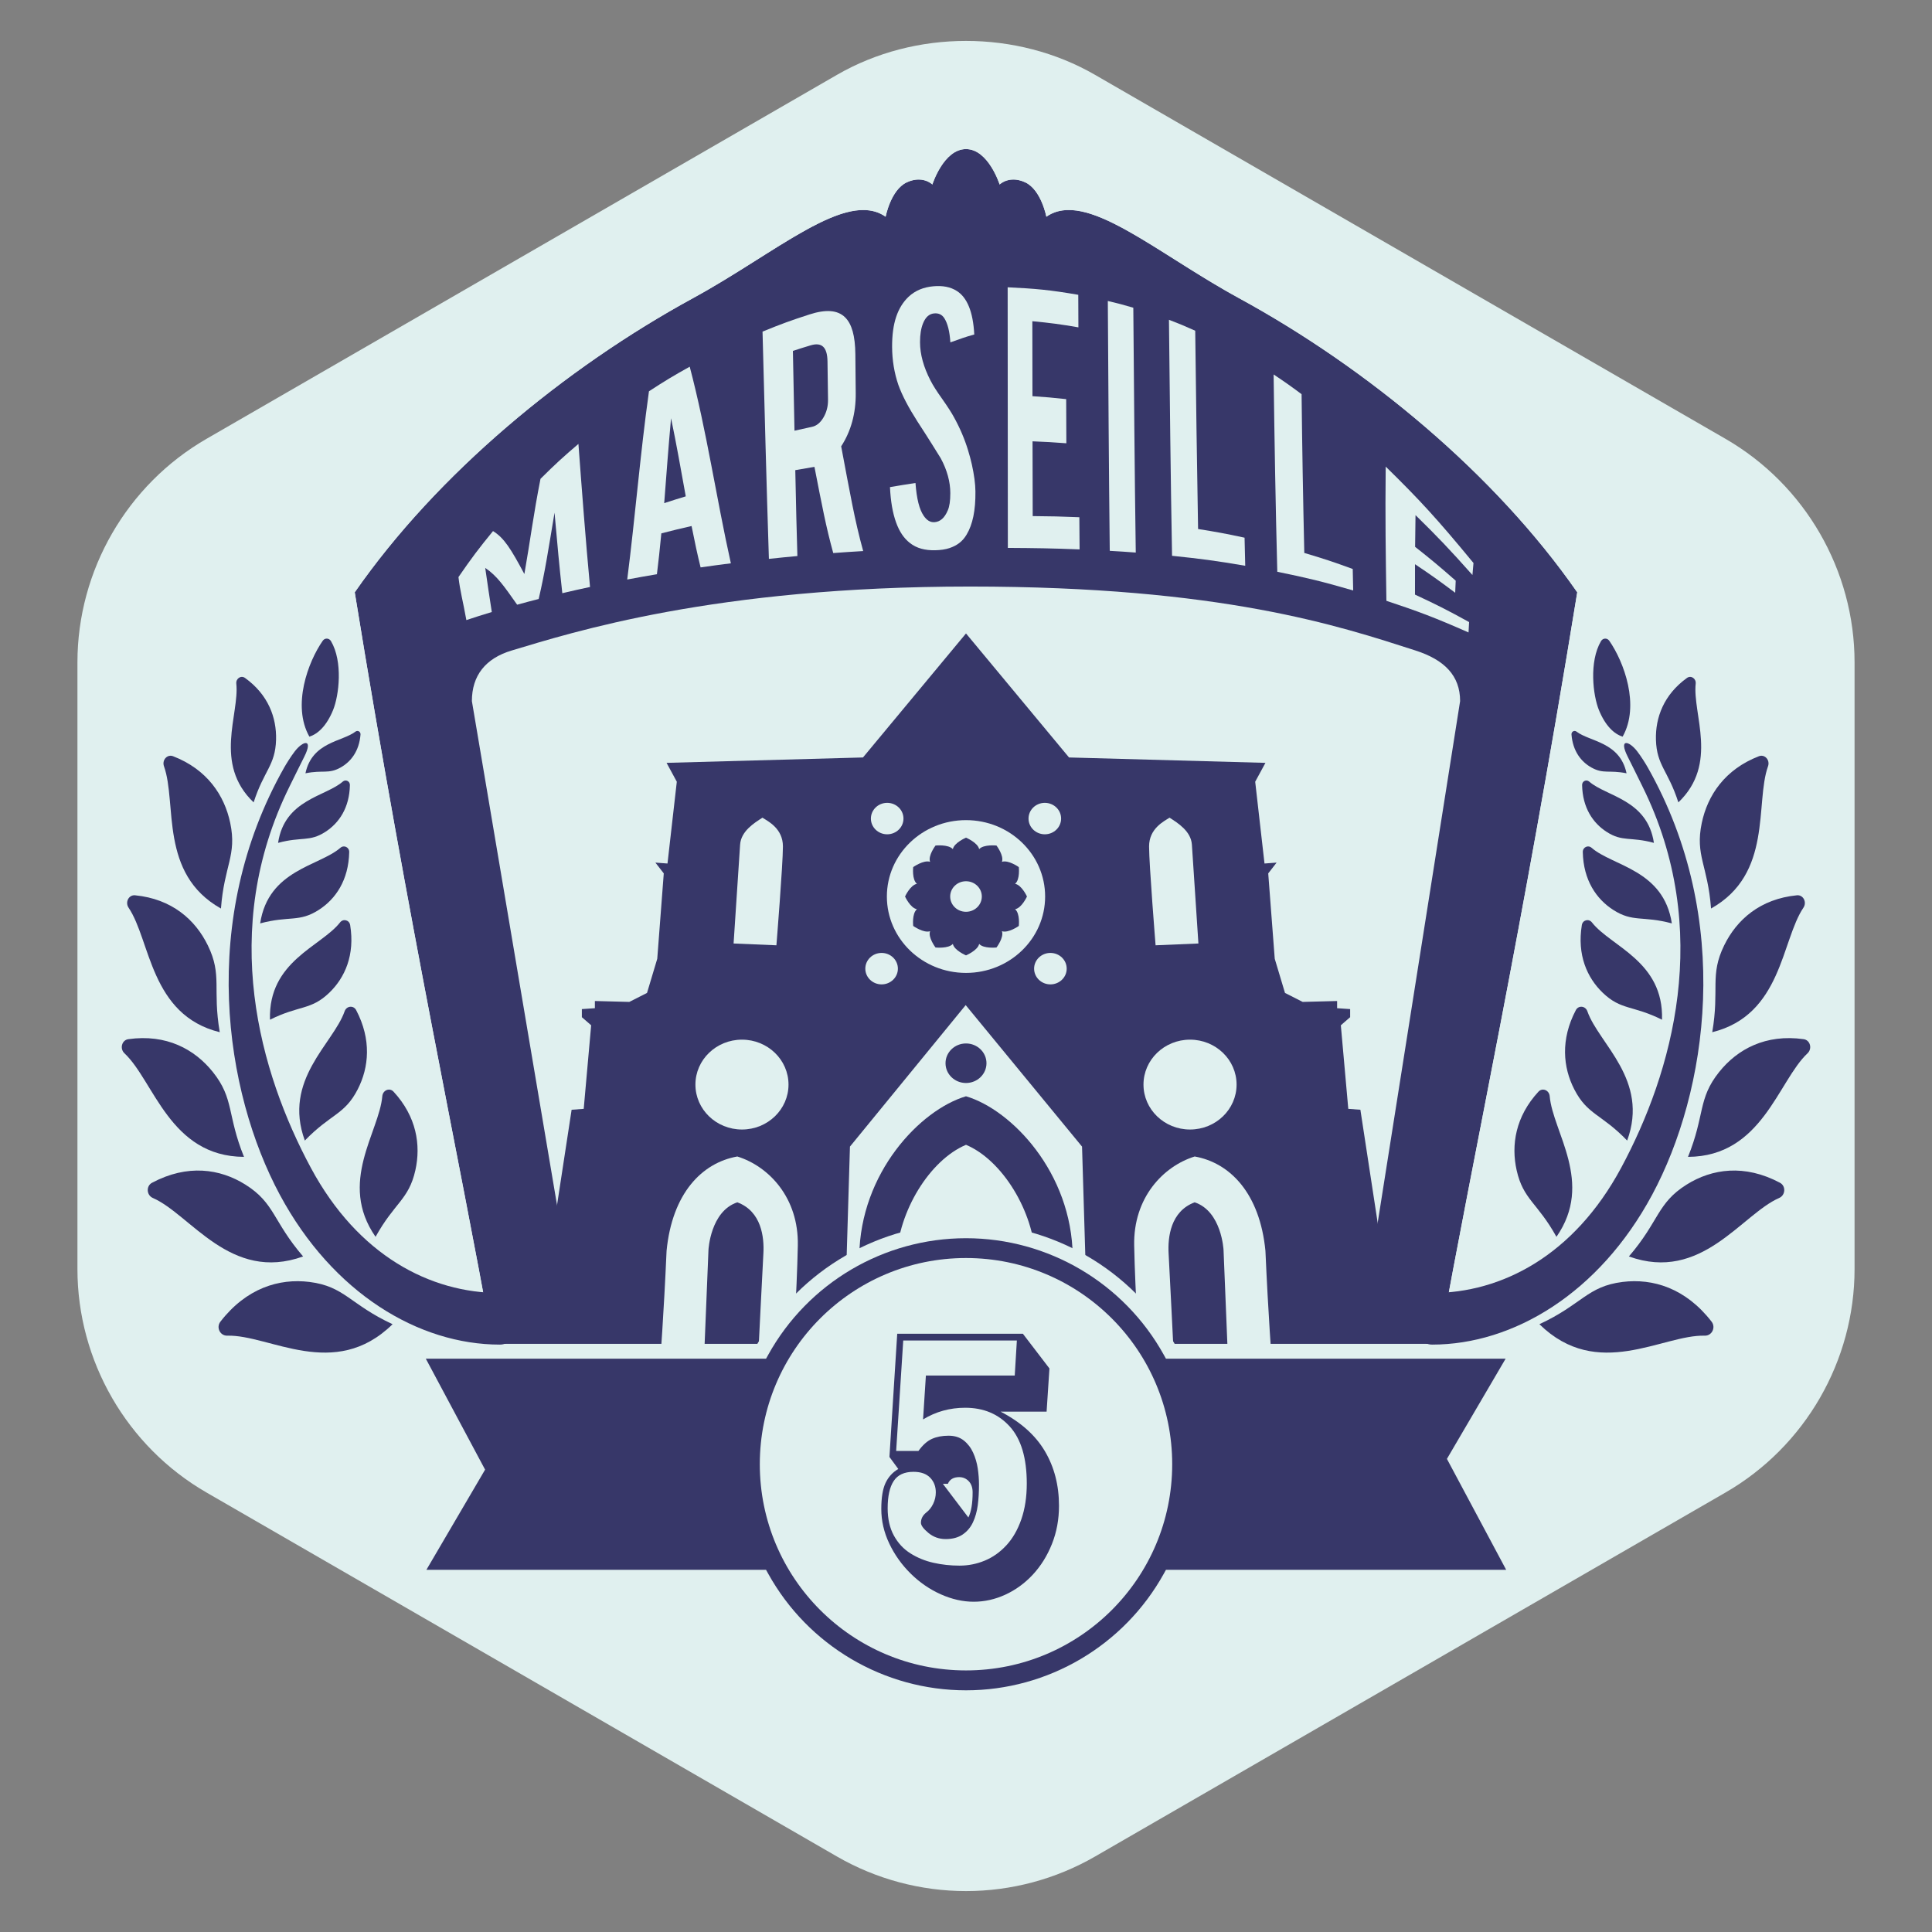 <?xml version="1.0" encoding="utf-8"?>
<!-- Generator: Adobe Illustrator 16.0.0, SVG Export Plug-In . SVG Version: 6.00 Build 0)  -->
<!DOCTYPE svg PUBLIC "-//W3C//DTD SVG 1.1//EN" "http://www.w3.org/Graphics/SVG/1.1/DTD/svg11.dtd">
<svg version="1.1" id="Calque_1" xmlns="http://www.w3.org/2000/svg" xmlns:xlink="http://www.w3.org/1999/xlink" x="0px" y="0px"
	 width="390px" height="390px" viewBox="0 0 390 390" enable-background="new 0 0 390 390" xml:space="preserve">
<rect x="0" y="0" width="390" height="390" fill="#808080" stroke="none"/>
<g>
	<g>
		<g>
			<path fill="#E0F0EF" d="M195.002,381.741c-9.133,0-18.141-2.414-26.05-6.979l-127.271-73.48
				c-16.067-9.275-26.049-26.565-26.049-45.117V133.707c0-18.552,9.981-35.841,26.049-45.12l127.271-73.478
				c15.814-9.132,36.278-9.135,52.099,0l127.268,73.478c16.067,9.277,26.049,26.565,26.049,45.12v122.458
				c0,18.555-9.981,35.842-26.049,45.117l-127.268,73.48C213.142,379.327,204.132,381.741,195.002,381.741z"/>
		</g>
		<g>
			<path fill="#E0F0EF" d="M210.021,305.322l-1.828-0.81c7.798-17.608,5.645-28.005,2.465-33.627
				c-2.795-4.941-7.61-8.284-12.882-8.943c-5.147-0.644-10.674,1.231-14.785,5.014c-4.472,4.114-6.783,10.08-6.507,16.799
				c0.253,6.144,2.691,10.367,6.867,11.894c3.571,1.305,8.025,0.367,10.363-2.184c2.663-2.904,2.783-6.711,1.769-9.018
				c-0.745-1.696-2.064-2.669-3.618-2.669v-2c2.349,0,4.385,1.444,5.449,3.863c1.311,2.979,1.161,7.59-2.125,11.175
				c-2.9,3.164-8.17,4.303-12.524,2.711c-2.888-1.056-7.79-4.238-8.179-13.69c-0.301-7.315,2.238-13.833,7.15-18.353
				c4.54-4.176,10.665-6.242,16.388-5.526c5.896,0.737,11.27,4.454,14.375,9.943C215.804,275.922,218.155,286.954,210.021,305.322z"
				/>
			<g>
				<path fill="#373769" d="M318.39,119.563c-16.618-23.905-42.371-45.241-68.272-59.37c-16.962-9.251-30.954-22.013-38.896-16.447
					c0,0-1.027-5.427-4.26-6.936c-3.233-1.509-5.173,0.431-5.173,0.431s-2.263-7.146-6.789-7.146s-6.789,7.146-6.789,7.146
					s-1.939-1.94-5.173-0.431c-3.232,1.509-4.26,6.936-4.26,6.936c-7.941-5.566-21.934,7.196-38.896,16.447
					c-25.901,14.128-51.654,35.464-68.272,59.37c11.207,68.969,21.122,114.23,27.588,150.439s22.402,45.574,40.519,46.123
					c14.226,0.432,20.691-11.207,20.691-11.207s17.673-4.311,22.415,5.172c2.005-2.329,3.689-4.635,5.172-7.328
					c0,7.127-0.323,12.501,7.005,12.501l0,0c7.328,0,7.005-5.374,7.005-12.501c1.482,2.693,3.167,4.999,5.172,7.328
					c4.742-9.482,22.415-5.172,22.415-5.172s6.466,11.639,20.691,11.207c18.116-0.549,34.053-9.914,40.519-46.123
					S307.183,188.532,318.39,119.563z"/>
				<path fill="#E0F0EF" d="M195,30.096c4.526,0,6.789,7.146,6.789,7.146s1.005-1.006,2.775-1.006c0.688,0,1.492,0.152,2.397,0.575
					c3.232,1.509,4.26,6.936,4.26,6.936c1.342-0.94,2.854-1.357,4.525-1.357c8.226,0,20.273,10.115,34.37,17.804
					c25.901,14.128,51.654,35.464,68.272,59.37c-11.207,68.969-21.122,114.23-27.588,150.439s-22.402,45.574-40.519,46.123
					c-0.259,0.008-0.515,0.012-0.769,0.012c-13.689,0-19.923-11.219-19.923-11.219s-4.007-0.978-8.718-0.978
					c-5.181,0-11.213,1.183-13.697,6.149c-2.005-2.329-3.689-4.635-5.172-7.328c0,7.127,0.323,12.501-7.005,12.501
					s-7.005-5.374-7.005-12.501c-1.482,2.693-3.167,4.999-5.172,7.328c-2.484-4.968-8.516-6.149-13.697-6.149
					c-4.71,0-8.718,0.978-8.718,0.978s-6.231,11.219-19.923,11.219c-0.253,0-0.511-0.004-0.769-0.012
					c-18.116-0.549-34.053-9.914-40.519-46.123s-16.381-81.47-27.588-150.439c16.618-23.905,42.371-45.241,68.272-59.37
					c14.099-7.689,26.145-17.804,34.37-17.804c1.671,0,3.185,0.417,4.525,1.357c0,0,1.027-5.427,4.26-6.936
					c0.905-0.422,1.709-0.575,2.397-0.575c1.77,0,2.775,1.006,2.775,1.006S190.474,30.096,195,30.096 M195,27.096
					c-4.256,0-6.935,3.519-8.367,6.234c-0.373-0.06-0.772-0.094-1.197-0.094c-1.215,0-2.449,0.288-3.666,0.856
					c-2.456,1.146-3.961,3.543-4.843,5.598c-0.851-0.2-1.743-0.301-2.674-0.301c-6.414,0-14.059,4.827-22.911,10.416
					c-4.123,2.604-8.388,5.296-12.896,7.755c-28.035,15.292-53.294,37.267-69.299,60.291l-0.692,0.996l0.194,1.198
					c7.431,45.728,14.377,81.472,19.958,110.194c2.929,15.071,5.458,28.088,7.638,40.291c5.791,32.432,19.576,47.873,43.381,48.594
					c0.289,0.01,0.577,0.014,0.859,0.014c12.604,0,19.557-8.327,21.769-11.538c1.423-0.265,4.024-0.658,6.872-0.658
					c4,0,9.157,0.778,11.014,4.491l2.016,4.032l2.941-3.417c0.155-0.18,0.307-0.358,0.457-0.537c0.404,1.626,1.097,3.06,2.281,4.247
					c1.684,1.687,4.027,2.506,7.165,2.506s5.481-0.819,7.165-2.506c1.185-1.188,1.877-2.621,2.281-4.247
					c0.149,0.179,0.303,0.357,0.457,0.537l2.941,3.417l2.016-4.032c1.856-3.713,7.014-4.491,11.014-4.491
					c2.848,0,5.448,0.394,6.872,0.658c2.213,3.211,9.167,11.538,21.769,11.538c0.283,0,0.569-0.004,0.859-0.014
					c23.806-0.721,37.59-16.162,43.382-48.594c2.179-12.203,4.708-25.22,7.637-40.291c5.581-28.722,12.527-64.466,19.958-110.194
					l0.195-1.198l-0.693-0.996c-16.005-23.023-41.264-44.999-69.299-60.291c-4.507-2.458-8.771-5.151-12.896-7.755
					c-8.852-5.589-16.497-10.416-22.911-10.416c-0.931,0-1.823,0.101-2.673,0.301c-0.883-2.055-2.388-4.452-4.844-5.598
					c-1.217-0.568-2.45-0.856-3.666-0.856c-0.425,0-0.823,0.035-1.197,0.094C201.935,30.615,199.256,27.096,195,27.096L195,27.096z"
					/>
			</g>
			<path fill="#E0F0EF" d="M204.16,271.648c-0.291,0-0.574-0.127-0.769-0.359c-0.02-0.023-1.821-2.191-4.237-5.476
				c-4.217,4.511-11.924,4.947-18.778,5.336l-1.158,0.066c-0.556,0.03-1.024-0.388-1.057-0.939
				c-0.033-0.552,0.388-1.024,0.939-1.058l1.162-0.066c6.905-0.391,14.73-0.834,18.129-5.554c0.188-0.261,0.489-0.415,0.811-0.416
				c0.001,0,0.001,0,0.001,0c0.321,0,0.623,0.154,0.811,0.415c1.309,1.813,2.481,3.348,3.354,4.461
				c0.29-1.836,0.981-4.253,2.62-5.93c1.274-1.303,2.907-1.964,4.854-1.964c0.553,0,1,0.448,1,1c0,0.553-0.447,1-1,1
				c-1.407,0-2.527,0.445-3.423,1.362c-2.338,2.391-2.259,7.052-2.258,7.099c0.01,0.425-0.251,0.81-0.648,0.959
				C204.396,271.628,204.278,271.648,204.16,271.648z"/>
			<path fill="#E0F0EF" d="M185.841,271.648c-0.118,0-0.236-0.021-0.351-0.063c-0.398-0.148-0.658-0.533-0.65-0.958
				c0.001-0.047,0.069-4.726-2.262-7.104c-0.895-0.914-2.014-1.358-3.419-1.358c-0.553,0-1-0.447-1-1c0-0.552,0.447-1,1-1
				c1.946,0,3.58,0.661,4.854,1.964c1.64,1.678,2.33,4.094,2.621,5.93c0.871-1.113,2.044-2.648,3.354-4.461
				c0.188-0.261,0.483-0.396,0.812-0.415c0.321,0.001,0.622,0.155,0.811,0.416c3.397,4.72,11.223,5.163,18.127,5.554l1.163,0.066
				c0.552,0.033,0.972,0.506,0.939,1.058c-0.032,0.551-0.51,0.975-1.057,0.939l-1.159-0.066c-6.854-0.389-14.561-0.825-18.776-5.336
				c-2.417,3.284-4.219,5.452-4.238,5.476C186.415,271.521,186.131,271.648,185.841,271.648z"/>
			<path fill="#E0F0EF" d="M266.361,281.524c0,0-34.325,5.825-71.331,5.825s-69.879-4.691-69.879-4.691
				c-5.144,0-9.313-14.17-9.313-19.314L95.257,141.525c0-5.144,2.735-8.626,8.029-10.21c12.015-3.594,40.861-12.913,92.509-12.913
				c50.891,0,74.596,7.97,89.953,12.913c5.825,1.875,8.995,5.066,8.995,10.21l-19.068,120.686
				C275.675,267.354,271.505,281.524,266.361,281.524z"/>
			<g>
				<polyline fill="#373769" points="194.938,275.177 281.753,275.177 278.934,252.682 280.438,252.682 280.062,250.867 
					278.746,251.049 274.612,224.019 272.169,223.837 270.666,206.966 272.545,205.333 272.545,203.7 269.914,203.519 
					269.914,202.067 262.961,202.249 259.391,200.435 257.324,193.541 256.009,176.306 257.7,174.129 255.257,174.311 
					253.378,157.802 255.445,153.993 215.796,152.904 195,127.869 174.204,152.904 134.556,153.993 136.622,157.802 
					134.743,174.311 132.3,174.129 133.991,176.306 132.676,193.541 130.609,200.435 127.039,202.249 120.086,202.067 
					120.086,203.519 117.455,203.7 117.455,205.333 119.334,206.966 117.831,223.837 115.389,224.019 111.254,251.049 
					109.938,250.867 109.563,252.682 111.066,252.682 108.248,275.177 195.063,275.177 				"/>
				<ellipse fill="#E0F0EF" cx="195" cy="180.974" rx="3.194" ry="3.084"/>
				<ellipse fill="#E0F0EF" cx="179.09" cy="165.24" rx="3.289" ry="3.175"/>
				<ellipse fill="#E0F0EF" cx="177.963" cy="195.536" rx="3.288" ry="3.175"/>
				<ellipse fill="#E0F0EF" cx="149.776" cy="218.938" rx="9.396" ry="9.07"/>
				<path fill="#E0F0EF" d="M148.085,190.457l8.644,0.363c0,0,1.315-16.327,1.315-19.956c0-3.628-3.006-5.08-4.134-5.805
					c-1.691,1.088-4.322,2.721-4.51,5.442C149.212,173.222,148.085,190.457,148.085,190.457z"/>
				<g>
					<path fill="#E0F0EF" d="M161.051,251.412c0.188-9.615-5.825-15.965-12.214-17.96c-7.141,1.27-13.154,7.438-14.281,19.048
						c-0.564,12.881-1.315,22.677-1.315,22.677h8.839l0.933-22.857c0,0,0.375-7.802,5.825-9.615
						c4.886,1.813,5.449,7.075,5.261,10.341c-0.177,3.079-1.022,20.194-1.118,22.132h6.944
						C159.924,275.177,160.863,261.027,161.051,251.412z"/>
				</g>
				<g>
					<path fill="#E0F0EF" d="M228.949,251.412c-0.188-9.615,5.825-15.965,12.215-17.96c7.141,1.27,13.153,7.438,14.281,19.048
						c0.563,12.881,1.314,22.677,1.314,22.677h-8.839l-0.932-22.857c0,0-0.376-7.802-5.825-9.615
						c-4.886,1.813-5.45,7.075-5.262,10.341c0.177,3.079,1.022,20.194,1.118,22.132h-6.943
						C230.077,275.177,229.138,261.027,228.949,251.412z"/>
				</g>
				<ellipse fill="#E0F0EF" cx="210.91" cy="165.24" rx="3.289" ry="3.175"/>
				<ellipse fill="#E0F0EF" cx="212.038" cy="195.536" rx="3.289" ry="3.175"/>
				<ellipse fill="#E0F0EF" cx="240.224" cy="218.938" rx="9.396" ry="9.07"/>
				<path fill="#E0F0EF" d="M241.915,190.457l-8.644,0.363c0,0-1.315-16.327-1.315-19.956c0-3.628,3.007-5.08,4.134-5.805
					c1.691,1.088,4.322,2.721,4.51,5.442C240.788,173.222,241.915,190.457,241.915,190.457z"/>
				<path fill="#E0F0EF" d="M170.259,275.177l1.315-43.721l23.363-28.562l23.488,28.562l1.315,43.721l-3.006,0.182
					c0,0,0-15.964-0.188-21.77c-0.188-16.872-12.339-29.57-21.547-32.292c-9.208,2.722-21.359,15.42-21.547,32.292
					c-0.188,5.806-0.188,21.77-0.188,21.77"/>
				<path fill="#E0F0EF" d="M208.843,275.358c0,0,0.376-11.247,0.188-21.407c-0.375-9.434-6.702-19.773-14.03-22.857
					c-7.328,3.084-13.654,13.424-14.03,22.857c-0.188,10.16,0.188,21.407,0.188,21.407"/>
				<path fill="#E0F0EF" d="M195,165.554c-8.821,0-15.973,6.904-15.973,15.42c0,8.517,7.151,15.42,15.973,15.42
					s15.973-6.904,15.973-15.42C210.973,172.458,203.821,165.554,195,165.554z M204.907,183.537
					c1.038,0.861,0.752,3.378,0.752,3.378s-2.115,1.499-3.406,1.061c0.453,1.247-1.099,3.289-1.099,3.289s-2.608,0.276-3.5-0.726
					c-0.253,1.298-2.654,2.317-2.654,2.317s-2.401-1.02-2.654-2.317c-0.892,1.002-3.5,0.726-3.5,0.726s-1.552-2.042-1.099-3.289
					c-1.291,0.438-3.406-1.061-3.406-1.061s-0.286-2.518,0.752-3.378c-1.345-0.244-2.4-2.563-2.4-2.563s1.056-2.319,2.4-2.563
					c-1.038-0.86-0.752-3.378-0.752-3.378s2.115-1.498,3.406-1.061c-0.453-1.246,1.099-3.289,1.099-3.289s2.608-0.277,3.5,0.726
					c0.253-1.298,2.654-2.317,2.654-2.317s2.401,1.019,2.654,2.317c0.892-1.002,3.5-0.726,3.5-0.726s1.552,2.042,1.099,3.289
					c1.291-0.438,3.406,1.061,3.406,1.061s0.286,2.518-0.752,3.378c1.345,0.244,2.401,2.563,2.401,2.563
					S206.252,183.293,204.907,183.537z"/>
				<ellipse fill="#373769" cx="195" cy="214.627" rx="4.134" ry="3.991"/>
			</g>
			<g>
				<g>
					<path fill="#E0F0EF" d="M99.277,123.545c-2.086,0.63-3.114,0.956-5.135,1.628c-0.713-3.986-1.263-5.801-1.594-8.685
						c2.68-3.892,4.08-5.747,6.976-9.283c2.262,1.397,3.624,3.618,6.328,8.671c1.217-6.916,1.794-11.808,3.256-19.22
						c2.996-2.975,4.532-4.383,7.656-7.047c0.717,9.632,1.441,19.263,2.342,28.88c-2.256,0.482-3.376,0.733-5.595,1.255
						c-0.624-5.643-0.984-9.64-1.569-16.257c-1.333,7.942-1.92,11.953-3.203,17.427c-1.754,0.448-2.623,0.679-4.345,1.153
						c-2.653-3.752-4.009-5.772-6.445-7.431C98.431,118.082,98.75,120.081,99.277,123.545z"/>
					<path fill="#E0F0EF" d="M133.5,107.667c-0.359,3.657-0.536,5.366-0.893,8.247c-2.407,0.407-3.606,0.621-5.993,1.069
						c1.611-12.65,2.623-25.364,4.387-37.995c3.268-2.13,4.919-3.122,8.229-4.967c3.445,13.083,5.361,26.496,8.306,39.691
						c-2.442,0.31-3.666,0.475-6.11,0.825c-0.722-2.937-1.088-4.702-1.823-8.351C137.156,106.745,135.934,107.041,133.5,107.667z
						 M135.461,84.42c-0.591,6.576-0.859,10.394-1.382,17.146c1.736-0.569,2.607-0.843,4.352-1.369
						C137.236,93.63,136.633,90.084,135.461,84.42z"/>
					<path fill="#E0F0EF" d="M163.361,63.488c3.306-1.069,5.706-0.942,7.242,0.583c1.348,1.332,2.027,3.72,2.063,7.448
						c0.028,2.995,0.043,4.605,0.074,7.876c0.038,3.984-0.936,7.64-2.937,10.702c1.815,9.589,2.709,14.863,4.443,21.142
						c-2.396,0.141-3.606,0.222-6.045,0.403c-1.485-5.392-2.247-9.501-3.792-17.396c-0.163,0.026-0.337,0.055-0.521,0.084
						c-1.335,0.218-2.005,0.333-3.348,0.576c0.169,7.929,0.258,11.911,0.425,17.338c-2.29,0.211-3.442,0.326-5.752,0.573
						c-0.498-15.29-0.881-30.582-1.285-45.874C157.727,65.387,159.62,64.698,163.361,63.488z M167.041,72.959
						c-0.04-2.921-1.168-3.919-3.414-3.245c-1.423,0.427-2.137,0.651-3.57,1.123c0.115,5.716,0.183,9.252,0.32,16.106
						c1.415-0.328,2.12-0.483,3.524-0.779c0.924-0.194,1.699-0.82,2.328-1.893c0.631-1.074,0.936-2.279,0.918-3.59
						C167.103,77.48,167.081,75.903,167.041,72.959z"/>
					<path fill="#E0F0EF" d="M196.903,99.203c0.039,3.826-0.553,6.671-1.782,8.714c-0.809,1.385-1.957,2.222-3.468,2.723
						c-0.81,0.269-1.76,0.41-2.857,0.434c-2.031,0.045-3.75-0.376-5.131-1.474c-1.153-0.896-2.08-2.213-2.771-4.113
						c-0.691-1.899-1.107-4.266-1.242-7.156c2.084-0.356,3.115-0.524,5.149-0.835c0.236,3.237,0.79,5.349,1.65,6.608
						c0.636,0.952,1.366,1.358,2.167,1.306c1.127-0.073,2.035-0.802,2.703-2.383c0.342-0.777,0.513-1.911,0.511-3.477
						c-0.001-2.261-0.639-4.654-1.941-7.057c-1.027-1.649-2.577-4.166-4.704-7.419c-1.784-2.798-3.079-5.242-3.844-7.379
						c-0.824-2.407-1.249-4.996-1.262-7.666c-0.022-4.806,1.103-7.997,3.318-10.117c1.368-1.281,3.053-1.947,5.014-2.123
						c1.888-0.169,3.463,0.128,4.756,0.961c1.006,0.649,1.806,1.64,2.412,3.114c0.605,1.473,0.964,3.339,1.086,5.66
						c-1.889,0.509-2.854,0.898-4.824,1.59c-0.146-2.224-0.545-3.798-1.206-4.853c-0.477-0.76-1.168-1.081-2.079-0.994
						c-0.97,0.092-1.714,0.729-2.223,1.983c-0.415,1.012-0.621,2.273-0.618,3.834c0.005,2.441,0.716,5.006,2.102,7.702
						c0.523,1.031,1.306,2.25,2.335,3.686c1.211,1.718,1.994,2.965,2.373,3.675c1.261,2.263,2.215,4.535,2.883,6.735
						c0.317,1.035,0.57,1.981,0.762,2.835C196.643,95.841,196.887,97.655,196.903,99.203z"/>
					<path fill="#E0F0EF" d="M203.447,110.6c-0.024-17.536-0.035-35.071-0.037-52.606c5.651,0.27,8.49,0.524,14.253,1.517
						c0.01,2.284,0.016,3.637,0.027,6.571c-3.747-0.647-5.604-0.884-9.297-1.242c0.007,5.322,0.012,8.608,0.022,15.133
						c2.708,0.183,4.068,0.298,6.809,0.597c0.013,3.546,0.02,5.369,0.034,8.911c-2.747-0.208-4.112-0.283-6.826-0.394
						c0.012,6.52,0.019,9.798,0.033,15.095c3.731,0.032,5.614,0.07,9.416,0.228c0.019,2.908,0.028,4.246,0.049,6.494
						C212.051,110.677,209.154,110.636,203.447,110.6z"/>
					<path fill="#E0F0EF" d="M229.27,111.541c-2.111-0.159-3.161-0.228-5.251-0.347c-0.191-16.813-0.284-33.627-0.391-50.44
						c2.048,0.482,3.076,0.753,5.146,1.363C228.911,78.592,229.033,95.067,229.27,111.541z"/>
					<path fill="#E0F0EF" d="M251.366,114.208c-5.985-1.023-8.94-1.408-14.771-2.013c-0.293-15.88-0.454-31.762-0.626-47.643
						c2.106,0.807,3.167,1.247,5.303,2.211c0.163,13.343,0.338,26.685,0.577,40.025c3.72,0.59,5.596,0.935,9.383,1.751
						C251.285,110.968,251.313,112.121,251.366,114.208z"/>
					<path fill="#E0F0EF" d="M273.159,119.195c-6.204-1.803-9.269-2.54-15.32-3.775c-0.344-13.274-0.572-26.552-0.742-39.83
						c2.238,1.491,3.366,2.285,5.646,3.981c0.116,10.684,0.302,21.366,0.548,32.048c3.875,1.148,5.83,1.79,9.776,3.237
						C273.104,116.663,273.122,117.539,273.159,119.195z"/>
					<path fill="#E0F0EF" d="M279.864,121.28c-0.141-9.757-0.251-16.465-0.143-27.093c6.872,6.73,10.405,10.574,17.722,19.461
						c-0.09,1.019-0.132,1.499-0.21,2.424c-4.685-5.261-6.98-7.667-11.492-12.088c-0.047,2.572-0.062,3.861-0.081,6.403
						c3.241,2.555,4.88,3.917,8.195,6.831c-0.045,0.987-0.065,1.473-0.104,2.438c-3.276-2.462-4.898-3.611-8.11-5.762
						c-0.009,2.504-0.008,3.74-0.005,6.136c4.325,2.007,6.509,3.109,10.922,5.545c-0.047,0.816-0.069,1.23-0.115,2.093
						C289.729,124.709,286.413,123.452,279.864,121.28z"/>
				</g>
			</g>
			<g>
				<g>
					<path fill="#373769" d="M293.797,294.529l12.748-21.759h-70.3c-8.037-14.501-23.491-24.321-41.245-24.321
						s-33.208,9.82-41.245,24.321h-70.3l12.748,23.862l-12.748,21.759h70.3c8.037,14.501,23.491,24.321,41.245,24.321
						s33.208-9.82,41.245-24.321h70.3L293.797,294.529z"/>
					<path fill="#E0F0EF" d="M195,344.213c-17.375,0-33.432-9.295-42.119-24.321H80.838L94.484,296.6l-13.531-25.329h71.928
						c8.688-15.026,24.744-24.321,42.119-24.321s33.432,9.295,42.119,24.321h72.043l-13.646,23.292l13.531,25.329h-71.928
						C228.432,334.918,212.376,344.213,195,344.213z M86.072,316.892h68.566l0.429,0.772c8.05,14.525,23.352,23.549,39.933,23.549
						s31.883-9.023,39.934-23.549l0.428-0.772h68.682l-11.965-22.396l11.85-20.225h-68.566l-0.428-0.772
						c-8.051-14.525-23.353-23.549-39.934-23.549s-31.882,9.023-39.933,23.549l-0.429,0.772H85.957l11.965,22.396L86.072,316.892z"
						/>
				</g>
				<circle fill="#E0F0EF" cx="195" cy="295.573" r="41.624"/>
				<g>
					<path fill="#373769" d="M206.484,269.237l5.359,7.003l-0.572,8.717h-9.289c4.049,2.098,7.026,4.752,8.933,7.968
						c1.904,3.216,2.857,6.896,2.857,11.04c0,2.764-0.477,5.336-1.429,7.717c-0.953,2.383-2.24,4.441-3.858,6.182
						c-1.62,1.738-3.466,3.083-5.538,4.037c-2.072,0.952-4.205,1.429-6.396,1.429c-2.191,0-4.406-0.5-6.645-1.5
						c-2.24-1.001-4.264-2.395-6.074-4.181s-3.251-3.811-4.323-6.073c-1.071-2.263-1.607-4.585-1.607-6.968
						c0-2.286,0.286-4.037,0.857-5.252s1.43-2.154,2.572-2.822l-1.786-2.43l1.572-24.866H206.484z M185.405,292.889
						c0.857-1.189,1.762-2,2.715-2.429s2.072-0.644,3.359-0.644c1.237,0,2.262,0.321,3.072,0.965
						c0.81,0.643,1.439,1.465,1.893,2.465c0.452,1.001,0.762,2.062,0.93,3.18c0.166,1.12,0.25,2.204,0.25,3.252
						c0,1.524-0.084,2.918-0.25,4.18c-0.168,1.263-0.489,2.406-0.965,3.43c-0.477,1.025-1.168,1.847-2.072,2.466
						c-0.905,0.619-2.049,0.929-3.43,0.929c-1.334,0-2.501-0.416-3.501-1.25c-1.001-0.833-1.501-1.513-1.501-2.037
						c0-0.81,0.357-1.501,1.072-2.072c0.571-0.429,1.036-1.012,1.394-1.751c0.356-0.737,0.535-1.512,0.535-2.322
						c0-1.189-0.382-2.179-1.143-2.965c-0.763-0.786-1.883-1.18-3.358-1.18c-1.858,0-3.192,0.62-4.002,1.858
						c-0.811,1.239-1.215,3.072-1.215,5.502c0,2.144,0.417,3.979,1.251,5.502c0.833,1.525,1.952,2.728,3.358,3.608
						c1.404,0.883,2.953,1.514,4.645,1.894c1.69,0.381,3.44,0.572,5.252,0.572c1.762,0,3.453-0.334,5.072-1.001
						c1.619-0.666,3.073-1.69,4.359-3.072c1.286-1.381,2.298-3.132,3.037-5.252c0.737-2.119,1.107-4.537,1.107-7.253
						c0-5.145-1.144-8.979-3.43-11.504c-2.287-2.524-5.288-3.787-9.003-3.787c-3.098,0-5.932,0.785-8.504,2.357l0.572-8.86h17.935
						l0.429-7.074h-22.937l-1.43,22.294H185.405z M195.48,306.323c0.571-1.144,0.857-2.834,0.857-5.074
						c0-0.952-0.263-1.702-0.786-2.25c-0.524-0.548-1.168-0.822-1.929-0.822c-1.144,0-1.906,0.453-2.287,1.357h-1L195.48,306.323z"
						/>
				</g>
			</g>
			<g>
				<g>
					<path fill="#373769" d="M289.094,271.426c-1.816,0-3.289-1.555-3.289-3.473c0-1.917,1.473-6.944,3.289-6.944
						c14.007,0,28.625-7.537,38.151-25.26c10.264-19.095,18.699-47.943,4.283-77.043c-1.203-2.43-1.822-3.715-2.933-5.916
						c-1.918-3.802,0.239-3.267,1.876-1.149c0.845,1.094,1.758,2.582,2.148,3.272c17.399,30.725,12.063,65.481,0.885,86.277
						C322.813,261.081,305.464,271.426,289.094,271.426z"/>
					<g>
						<path fill="#373769" d="M310.751,267.308c11.759,11.523,24.839,2.077,33.382,2.315c1.432,0.04,2.279-1.66,1.372-2.832
							c-5.237-6.763-11.842-8.774-17.956-8.016C320.409,259.662,319.359,263.318,310.751,267.308z"/>
						<path fill="#373769" d="M328.813,253.631c14.675,5.297,22.706-8.472,30.338-11.806c1.28-0.559,1.395-2.412,0.158-3.069
							c-7.144-3.8-13.726-2.836-18.842,0.372C334.493,242.872,334.929,246.537,328.813,253.631z"/>
						<path fill="#373769" d="M340.746,233.529c14.973-0.073,18.166-15.313,24.127-20.904c0.999-0.938,0.548-2.666-0.776-2.853
							c-7.655-1.078-13.368,2.001-17.072,6.636C342.7,221.819,344.195,225.016,340.746,233.529z"/>
						<path fill="#373769" d="M345.639,208.365c14.056-3.475,13.945-18.524,18.405-25.134c0.748-1.108-0.029-2.63-1.313-2.504
							c-7.414,0.728-12.154,4.921-14.688,10.119C345.084,196.916,347.143,199.58,345.639,208.365z"/>
						<path fill="#373769" d="M345.397,183.398c12.513-7.011,8.838-21.263,11.502-28.714c0.446-1.249-0.652-2.488-1.84-2.029
							c-6.862,2.65-10.365,7.882-11.537,13.484C342.154,172.681,344.739,174.665,345.397,183.398z"/>
						<path fill="#373769" d="M338.8,161.971c8.172-7.8,2.832-17.809,3.498-23.963c0.111-1.031-0.94-1.745-1.754-1.16
							c-4.696,3.376-6.396,8.025-6.27,12.485C334.422,154.541,336.729,155.517,338.8,161.971z"/>
						<path fill="#373769" d="M327.552,148.699c3.539-6.301,0.26-15.103-2.7-19.354c-0.426-0.611-1.286-0.57-1.666,0.074
							c-2.443,4.144-1.624,10.975-0.423,13.913C324.078,146.548,325.86,148.185,327.552,148.699z"/>
						<path fill="#373769" d="M314.188,249.669c7.634-10.947-0.745-21.154-1.361-28.389c-0.104-1.212-1.471-1.777-2.273-0.908
							c-4.636,5.021-5.543,10.775-4.397,15.87C307.493,242.191,310.362,242.754,314.188,249.669z"/>
						<path fill="#373769" d="M328.465,230.238c4.493-12.276-5.734-19.519-8.032-26.095c-0.386-1.103-1.793-1.258-2.332-0.23
							c-3.116,5.938-2.589,11.549-0.309,15.987C320.454,225.084,323.257,224.83,328.465,230.238z"/>
						<path fill="#373769" d="M335.5,205.842c0.367-11.824-10.346-14.772-14.142-19.635c-0.637-0.815-1.874-0.507-2.044,0.534
							c-0.978,6.014,1.044,10.611,4.226,13.666C327.255,203.972,329.563,202.881,335.5,205.842z"/>
						<path fill="#373769" d="M337.483,186.398c-1.653-10.854-11.921-11.537-16.201-15.263c-0.718-0.624-1.795-0.111-1.774,0.87
							c0.118,5.669,2.736,9.483,6.151,11.674C329.647,186.236,331.569,184.809,337.483,186.398z"/>
						<path fill="#373769" d="M333.865,170.145c-1.313-8.774-9.608-9.349-13.06-12.369c-0.578-0.506-1.449-0.094-1.435,0.699
							c0.084,4.581,2.191,7.669,4.946,9.446C327.535,169.997,329.09,168.847,333.865,170.145z"/>
						<path fill="#373769" d="M328.341,156.1c-1.345-6.354-7.438-6.371-10.095-8.412c-0.445-0.342-1.065,0.001-1.02,0.581
							c0.262,3.347,1.938,5.503,4.032,6.669C323.703,156.3,324.791,155.384,328.341,156.1z"/>
					</g>
				</g>
				<g>
					<path fill="#373769" d="M100.906,271.426c1.816,0,3.289-1.555,3.289-3.473c0-1.917-1.473-6.944-3.289-6.944
						c-14.007,0-28.625-7.537-38.151-25.26c-10.264-19.095-18.698-47.943-4.283-77.043c1.204-2.43,1.822-3.715,2.933-5.916
						c1.918-3.802-0.239-3.267-1.875-1.149c-0.846,1.094-1.759,2.582-2.149,3.272c-17.399,30.725-12.063,65.481-0.885,86.277
						C67.188,261.081,84.536,271.426,100.906,271.426z"/>
					<g>
						<path fill="#373769" d="M79.249,267.308c-11.758,11.523-24.838,2.077-33.381,2.315c-1.433,0.04-2.28-1.66-1.373-2.832
							c5.237-6.763,11.842-8.774,17.956-8.016C69.591,259.662,70.641,263.318,79.249,267.308z"/>
						<path fill="#373769" d="M61.188,253.631c-14.675,5.297-22.706-8.472-30.338-11.806c-1.279-0.559-1.395-2.412-0.158-3.069
							c7.144-3.8,13.726-2.836,18.842,0.372C55.507,242.872,55.071,246.537,61.188,253.631z"/>
						<path fill="#373769" d="M49.254,233.529c-14.972-0.073-18.166-15.313-24.127-20.904c-0.999-0.938-0.548-2.666,0.777-2.853
							c7.654-1.078,13.367,2.001,17.071,6.636C47.301,221.819,45.805,225.016,49.254,233.529z"/>
						<path fill="#373769" d="M44.361,208.365c-14.056-3.475-13.945-18.524-18.405-25.134c-0.747-1.108,0.029-2.63,1.313-2.504
							c7.414,0.728,12.154,4.921,14.688,10.119C44.916,196.916,42.858,199.58,44.361,208.365z"/>
						<path fill="#373769" d="M44.603,183.398c-12.513-7.011-8.838-21.263-11.502-28.714c-0.446-1.249,0.652-2.488,1.84-2.029
							c6.862,2.65,10.366,7.882,11.538,13.484C47.846,172.681,45.261,174.665,44.603,183.398z"/>
						<path fill="#373769" d="M51.2,161.971c-8.172-7.8-2.832-17.809-3.498-23.963c-0.111-1.031,0.94-1.745,1.754-1.16
							c4.696,3.376,6.396,8.025,6.27,12.485C55.578,154.541,53.271,155.517,51.2,161.971z"/>
						<path fill="#373769" d="M62.448,148.699c-3.539-6.301-0.26-15.103,2.701-19.354c0.425-0.611,1.285-0.57,1.665,0.074
							c2.443,4.144,1.624,10.975,0.423,13.913C65.923,146.548,64.14,148.185,62.448,148.699z"/>
						<path fill="#373769" d="M75.813,249.669c-7.634-10.947,0.745-21.154,1.361-28.389c0.104-1.212,1.472-1.777,2.273-0.908
							c4.636,5.021,5.543,10.775,4.397,15.87C82.507,242.191,79.638,242.754,75.813,249.669z"/>
						<path fill="#373769" d="M61.535,230.238c-4.493-12.276,5.735-19.519,8.032-26.095c0.386-1.103,1.793-1.258,2.332-0.23
							c3.116,5.938,2.589,11.549,0.309,15.987C69.546,225.084,66.743,224.83,61.535,230.238z"/>
						<path fill="#373769" d="M54.5,205.842c-0.367-11.824,10.346-14.772,14.142-19.635c0.637-0.815,1.874-0.507,2.044,0.534
							c0.978,6.014-1.044,10.611-4.226,13.666C62.745,203.972,60.438,202.881,54.5,205.842z"/>
						<path fill="#373769" d="M52.517,186.398c1.653-10.854,11.921-11.537,16.201-15.263c0.718-0.624,1.795-0.111,1.774,0.87
							c-0.118,5.669-2.736,9.483-6.151,11.674C60.353,186.236,58.432,184.809,52.517,186.398z"/>
						<path fill="#373769" d="M56.135,170.145c1.313-8.774,9.608-9.349,13.06-12.369c0.578-0.506,1.45-0.094,1.436,0.699
							c-0.085,4.581-2.192,7.669-4.947,9.446C62.466,169.997,60.91,168.847,56.135,170.145z"/>
						<path fill="#373769" d="M61.659,156.1c1.345-6.354,7.438-6.371,10.095-8.412c0.446-0.342,1.065,0.001,1.021,0.581
							c-0.263,3.347-1.939,5.503-4.033,6.669C66.297,156.3,65.21,155.384,61.659,156.1z"/>
					</g>
				</g>
			</g>
		</g>
	</g>
</g>
</svg>
